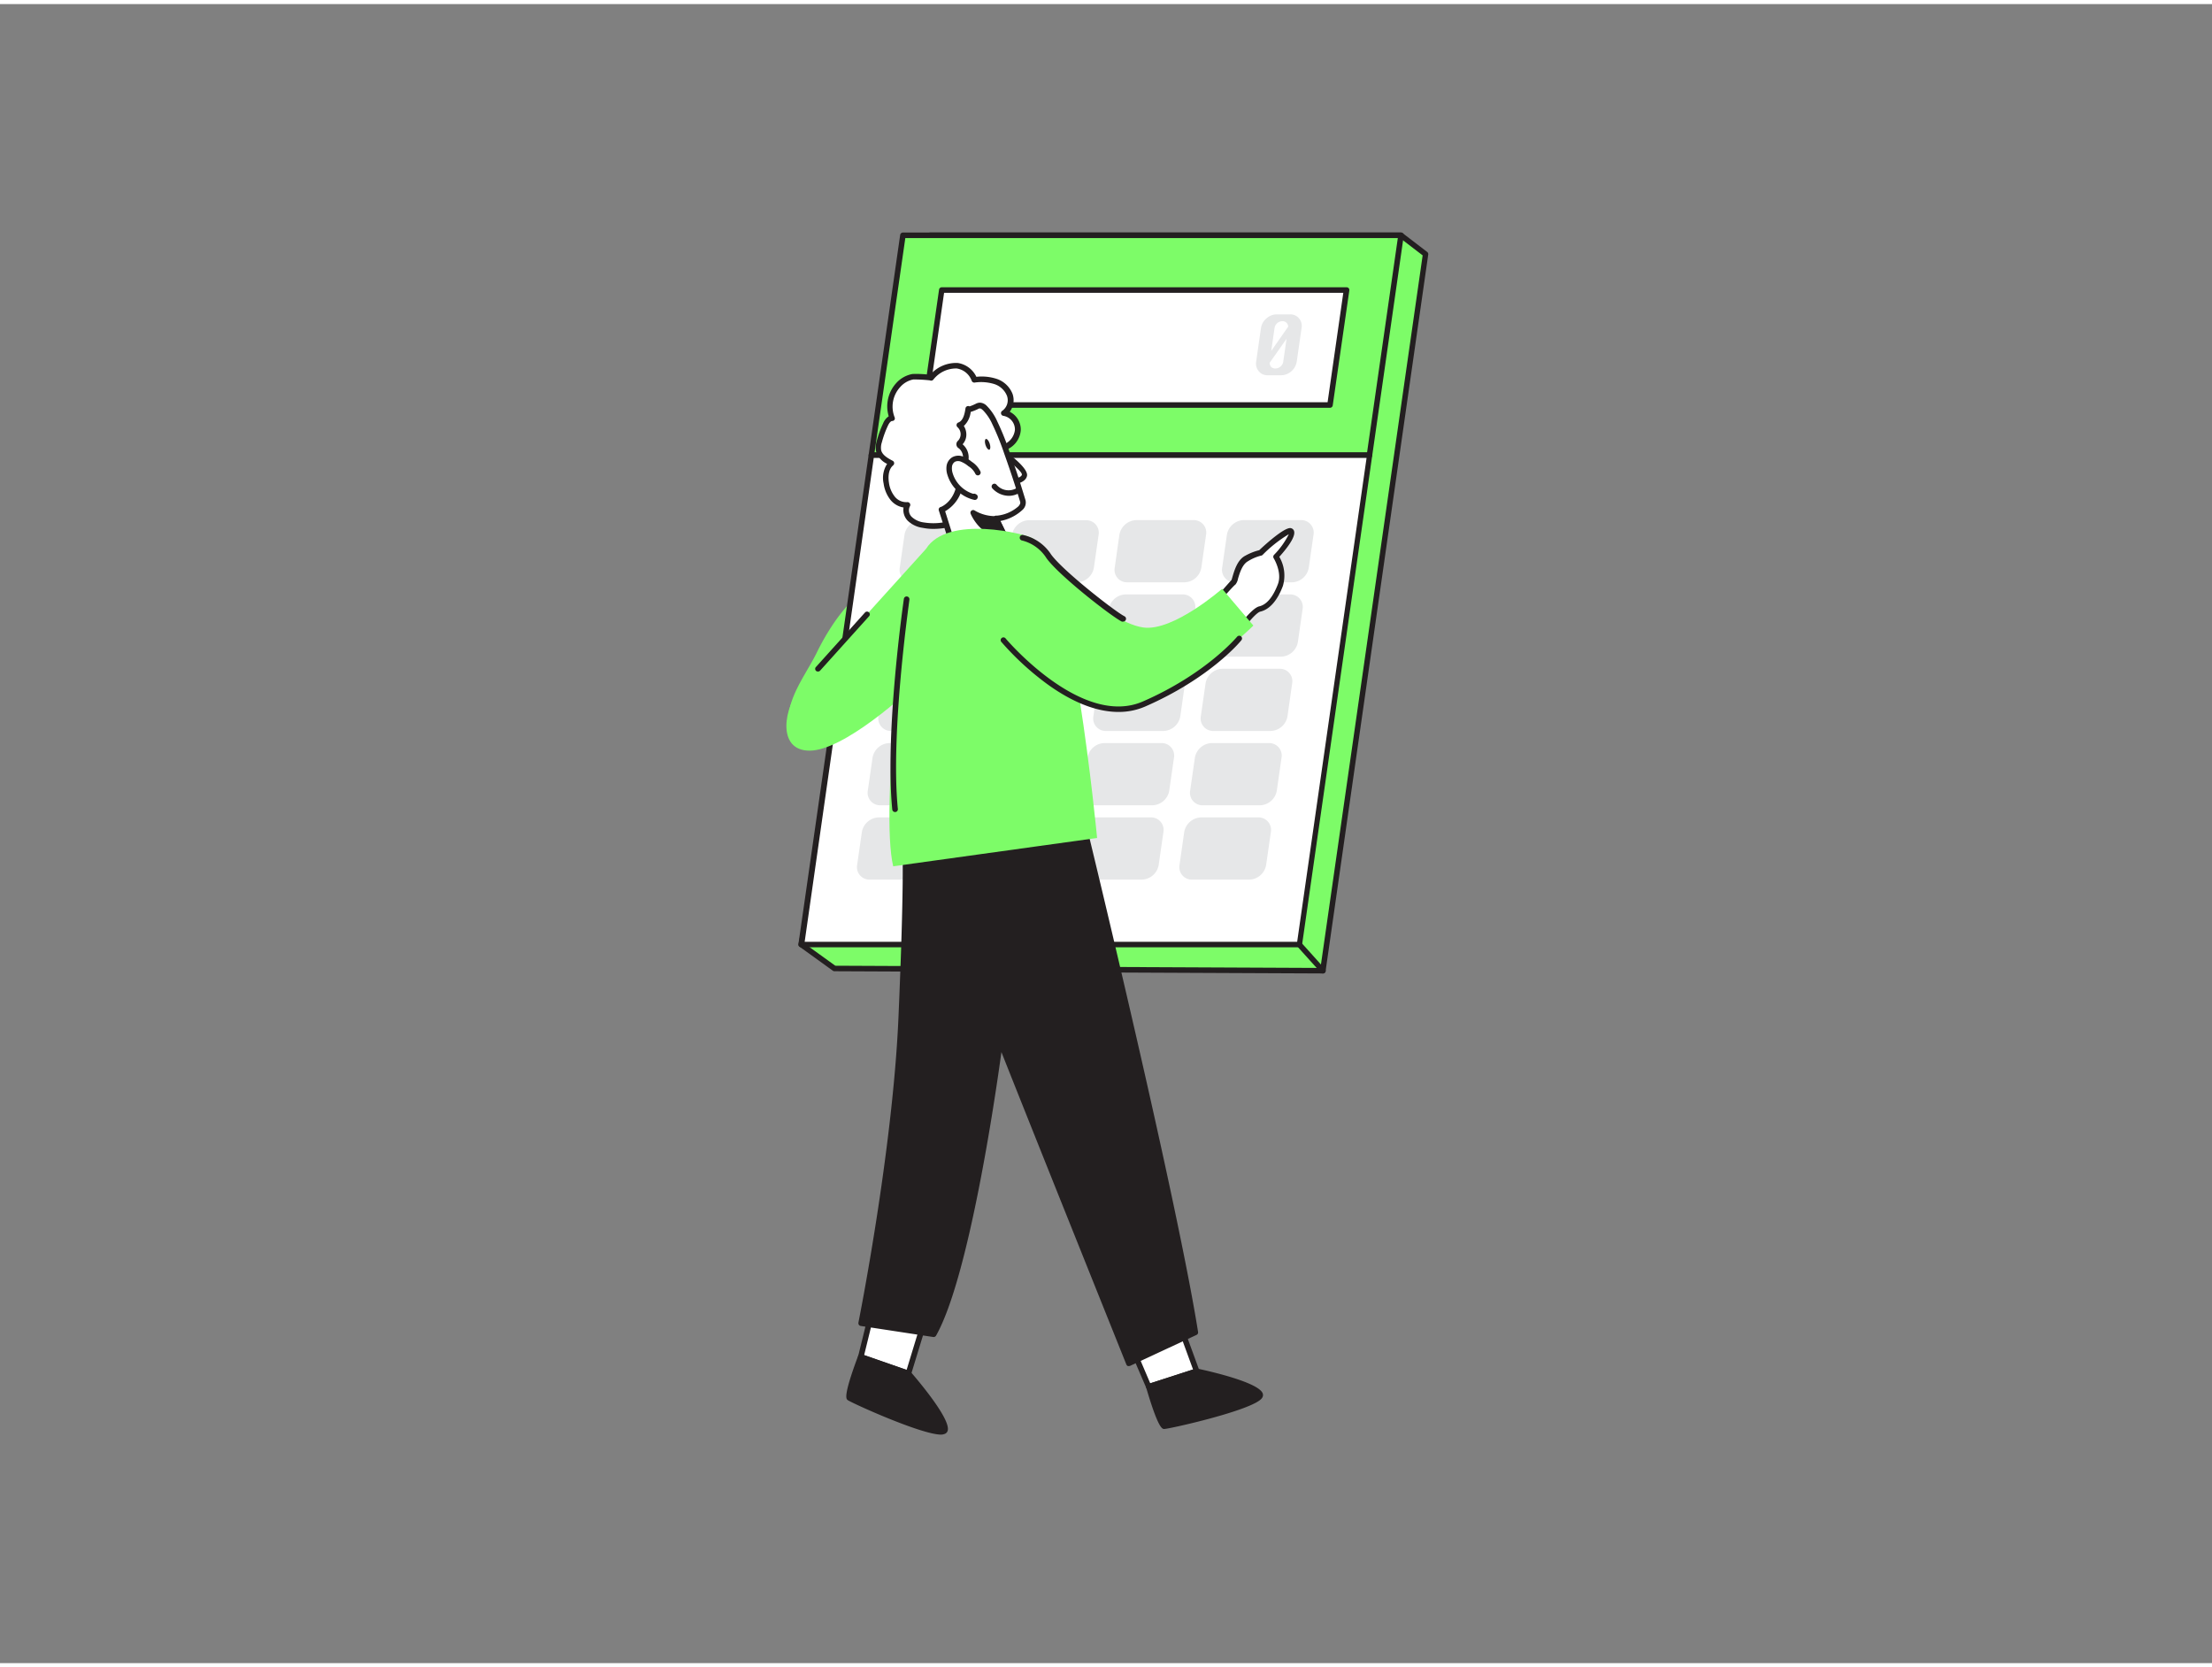 <svg xmlns="http://www.w3.org/2000/svg" viewBox="0 0 400 300" width="406" height="306" class="illustration styles_illustrationTablet__1DWOa"><rect x="0" y="0" width="400" height="300" fill="#808080" stroke="none"/><g id="_551_calculator_flatline" data-name="#551_calculator_flatline"><path d="M150.84,111.85a32.92,32.92,0,0,1,4.07-4.85,1.34,1.34,0,0,1,.59-.38c.67-.14,1.06.72,1.16,1.4a24.7,24.7,0,0,1-1.6,12.75c-1.49,3.63-2.58,7.6-6.16,9.79a2.5,2.5,0,0,1-1.75.47,1.93,1.93,0,0,1-1.34-1.56c-.46-2.43-3.55-.09-2.93-2.44.91-3.5,3.25-6.58,4.83-9.78A42.73,42.73,0,0,1,150.84,111.85Z" fill="#7dfc68"></path><polygon points="168.21 41.81 162.51 81.57 144.88 170.06 150.89 174.39 239.21 174.79 252.58 81.57 257.8 45.22 253.35 41.81 168.21 41.81" fill="#7dfc68"></polygon><path d="M239.21,175.29h0l-88.32-.4a.51.51,0,0,1-.29-.1l-6-4.33a.49.49,0,0,1-.2-.5L162,81.48l5.69-39.74a.51.51,0,0,1,.5-.43h85.14a.45.45,0,0,1,.3.1l4.45,3.41a.5.5,0,0,1,.19.47L239.71,174.86A.51.51,0,0,1,239.21,175.29Zm-88.16-1.4,87.73.4L257.26,45.44l-4.08-3.13H168.64L163,81.65l-17.57,88.19Z" fill="#231f20"></path><polygon points="247.65 81.57 157.57 81.57 163.27 41.81 253.35 41.81 247.65 81.57" fill="#7dfc68"></polygon><path d="M247.65,82.07H157.57a.52.52,0,0,1-.38-.17.48.48,0,0,1-.11-.4l5.7-39.76a.5.5,0,0,1,.49-.43h90.08a.52.52,0,0,1,.38.17.52.52,0,0,1,.11.4l-5.7,39.77A.5.5,0,0,1,247.65,82.07Zm-89.5-1h89.06l5.56-38.76H163.71Z" fill="#231f20"></path><polygon points="247.65 81.57 157.57 81.57 144.88 170.06 234.95 170.06 247.65 81.57" fill="#fff"></polygon><path d="M235,170.56H144.88a.54.54,0,0,1-.38-.17.53.53,0,0,1-.12-.4l12.7-88.49a.5.5,0,0,1,.49-.43h90.08a.49.49,0,0,1,.37.18.48.48,0,0,1,.12.4l-12.69,88.48A.51.51,0,0,1,235,170.56Zm-89.49-1h89.06l12.55-87.49H158Z" fill="#231f20"></path><polygon points="240.51 72.54 167.3 72.54 170.28 51.75 243.49 51.75 240.51 72.54" fill="#fff"></polygon><path d="M240.51,73H167.3a.53.53,0,0,1-.38-.18.5.5,0,0,1-.11-.39l3-20.79a.49.49,0,0,1,.49-.43h73.21a.52.52,0,0,1,.38.17.52.52,0,0,1,.11.4l-3,20.79A.5.5,0,0,1,240.51,73Zm-72.63-1h72.19l2.84-19.79H170.72Z" fill="#231f20"></path><path d="M175.33,104.56H165a2.26,2.26,0,0,1-2.29-2.67l.85-5.91a3.19,3.19,0,0,1,3.05-2.67H177A2.26,2.26,0,0,1,179.23,96l-.85,5.91A3.18,3.18,0,0,1,175.33,104.56Z" fill="#e6e7e8"></path><path d="M194.76,104.56H184.43a2.25,2.25,0,0,1-2.28-2.67L183,96a3.19,3.19,0,0,1,3-2.67h10.34A2.26,2.26,0,0,1,198.66,96l-.85,5.91A3.18,3.18,0,0,1,194.76,104.56Z" fill="#e6e7e8"></path><path d="M214.19,104.56H203.86a2.25,2.25,0,0,1-2.28-2.67l.84-5.91a3.2,3.2,0,0,1,3.05-2.67h10.34A2.26,2.26,0,0,1,218.09,96l-.85,5.91A3.17,3.17,0,0,1,214.19,104.56Z" fill="#e6e7e8"></path><path d="M233.62,104.56H223.29a2.26,2.26,0,0,1-2.28-2.67l.85-5.91a3.18,3.18,0,0,1,3-2.67h10.34A2.26,2.26,0,0,1,237.52,96l-.85,5.91A3.17,3.17,0,0,1,233.62,104.56Z" fill="#e6e7e8"></path><path d="M173.4,118H163.07a2.26,2.26,0,0,1-2.28-2.67l.85-5.91a3.18,3.18,0,0,1,3-2.67H175a2.26,2.26,0,0,1,2.28,2.67l-.85,5.91A3.17,3.17,0,0,1,173.4,118Z" fill="#e6e7e8"></path><path d="M192.84,118H182.5a2.26,2.26,0,0,1-2.28-2.67l.85-5.91a3.18,3.18,0,0,1,3-2.67h10.34a2.26,2.26,0,0,1,2.28,2.67l-.85,5.91A3.17,3.17,0,0,1,192.84,118Z" fill="#e6e7e8"></path><path d="M212.27,118H201.93a2.26,2.26,0,0,1-2.28-2.67l.85-5.91a3.18,3.18,0,0,1,3-2.67h10.34a2.26,2.26,0,0,1,2.28,2.67l-.85,5.91A3.17,3.17,0,0,1,212.27,118Z" fill="#e6e7e8"></path><path d="M231.7,118H221.36a2.26,2.26,0,0,1-2.28-2.67l.85-5.91a3.18,3.18,0,0,1,3-2.67h10.34a2.26,2.26,0,0,1,2.28,2.67l-.85,5.91A3.17,3.17,0,0,1,231.7,118Z" fill="#e6e7e8"></path><path d="M171.48,131.44H161.14a2.26,2.26,0,0,1-2.28-2.67l.85-5.91a3.18,3.18,0,0,1,3-2.67h10.34a2.26,2.26,0,0,1,2.28,2.67l-.85,5.91A3.17,3.17,0,0,1,171.48,131.44Z" fill="#e6e7e8"></path><path d="M190.91,131.44H180.57a2.26,2.26,0,0,1-2.28-2.67l.85-5.91a3.18,3.18,0,0,1,3.05-2.67h10.33a2.26,2.26,0,0,1,2.28,2.67l-.85,5.91A3.17,3.17,0,0,1,190.91,131.44Z" fill="#e6e7e8"></path><path d="M210.34,131.44H200a2.26,2.26,0,0,1-2.28-2.67l.85-5.91a3.18,3.18,0,0,1,3.05-2.67H212a2.25,2.25,0,0,1,2.28,2.67l-.84,5.91A3.19,3.19,0,0,1,210.34,131.44Z" fill="#e6e7e8"></path><path d="M229.77,131.44H219.43a2.26,2.26,0,0,1-2.28-2.67l.85-5.91a3.19,3.19,0,0,1,3.05-2.67h10.33a2.25,2.25,0,0,1,2.28,2.67l-.84,5.91A3.18,3.18,0,0,1,229.77,131.44Z" fill="#e6e7e8"></path><path d="M169.55,144.88H159.21a2.26,2.26,0,0,1-2.28-2.67l.85-5.91a3.19,3.19,0,0,1,3.05-2.67h10.33a2.25,2.25,0,0,1,2.28,2.67l-.84,5.91A3.18,3.18,0,0,1,169.55,144.88Z" fill="#e6e7e8"></path><path d="M189,144.88H178.64a2.26,2.26,0,0,1-2.28-2.67l.85-5.91a3.19,3.19,0,0,1,3-2.67h10.33a2.27,2.27,0,0,1,2.29,2.67l-.85,5.91A3.18,3.18,0,0,1,189,144.88Z" fill="#e6e7e8"></path><path d="M208.41,144.88H198.08a2.26,2.26,0,0,1-2.29-2.67l.85-5.91a3.19,3.19,0,0,1,3.05-2.67H210a2.26,2.26,0,0,1,2.29,2.67l-.85,5.91A3.18,3.18,0,0,1,208.41,144.88Z" fill="#e6e7e8"></path><path d="M227.84,144.88H217.51a2.26,2.26,0,0,1-2.29-2.67l.85-5.91a3.19,3.19,0,0,1,3.05-2.67h10.33a2.26,2.26,0,0,1,2.29,2.67l-.85,5.91A3.18,3.18,0,0,1,227.84,144.88Z" fill="#e6e7e8"></path><path d="M188.67,147.07H158.9a3.19,3.19,0,0,0-3.05,2.67l-.85,5.91a2.26,2.26,0,0,0,2.29,2.67h29.76a3.18,3.18,0,0,0,3-2.67l.85-5.91A2.26,2.26,0,0,0,188.67,147.07Z" fill="#e6e7e8"></path><path d="M206.48,158.32H196.15a2.26,2.26,0,0,1-2.29-2.67l.85-5.91a3.19,3.19,0,0,1,3-2.67H208.1a2.26,2.26,0,0,1,2.28,2.67l-.85,5.91A3.18,3.18,0,0,1,206.48,158.32Z" fill="#e6e7e8"></path><path d="M225.91,158.32H215.58a2.25,2.25,0,0,1-2.28-2.67l.84-5.91a3.2,3.2,0,0,1,3.05-2.67h10.34a2.26,2.26,0,0,1,2.28,2.67l-.85,5.91A3.17,3.17,0,0,1,225.91,158.32Z" fill="#e6e7e8"></path><path d="M230.83,56.11h2.45a2,2,0,0,1,1.62.72,2.06,2.06,0,0,1,.47,1.72l-.88,6.12a2.94,2.94,0,0,1-2.79,2.45h-2.45a2,2,0,0,1-1.62-.72,2.12,2.12,0,0,1-.48-1.73l.88-6.12a2.77,2.77,0,0,1,1-1.72A2.72,2.72,0,0,1,230.83,56.11Zm2.11,2.23a1,1,0,0,0-1.06-1,1.46,1.46,0,0,0-1.4,1.22l-.6,4.16Zm-3.34,6.52a1.1,1.1,0,0,0,.28.77,1.07,1.07,0,0,0,.77.26,1.35,1.35,0,0,0,.92-.36,1.41,1.41,0,0,0,.48-.86l.6-4.15Z" fill="#e6e7e8"></path><path d="M167.45,98.52s-15.17,16.76-22.57,25C141.77,127,140.35,135,146.4,135s17.35-10,21-13.8S167.45,98.52,167.45,98.52Z" fill="#7dfc68"></path><polygon points="202.02 236.73 207.73 250.01 216.4 247.22 211.55 233.95 202.02 236.73" fill="#fff"></polygon><path d="M207.73,250.51a.49.49,0,0,1-.46-.3l-5.71-13.28a.51.51,0,0,1,.32-.68l9.53-2.78a.5.5,0,0,1,.61.31l4.85,13.27a.59.59,0,0,1,0,.39.5.5,0,0,1-.3.25l-8.67,2.8A.39.39,0,0,1,207.73,250.51Zm-5-13.46L208,249.4l7.74-2.5-4.51-12.34Z" fill="#231f20"></path><path d="M207.73,250s2.1,7.12,2.81,7.15,18-3.9,17.32-5.76-11.46-4.18-11.46-4.18Z" fill="#231f20"></path><path d="M210.53,257.66h0c-.35,0-1.07,0-3.27-7.5a.49.49,0,0,1,.32-.62l8.67-2.8a.57.57,0,0,1,.26,0c2.59.55,11.09,2.52,11.83,4.49a.9.9,0,0,1-.15.86C226.63,254.25,211.42,257.66,210.53,257.66Zm-2.19-7.32a35.94,35.94,0,0,0,2.34,6.31c2-.23,15.81-3.62,16.68-5.14-.56-1-6-2.71-10.94-3.78Z" fill="#231f20"></path><polygon points="159.09 230.6 155.65 244.64 164.26 247.63 168.38 234.12 159.09 230.6" fill="#fff"></polygon><path d="M164.26,248.13a.51.51,0,0,1-.17,0l-8.6-3a.48.48,0,0,1-.32-.59l3.44-14a.5.5,0,0,1,.25-.32.46.46,0,0,1,.41,0l9.29,3.52a.51.51,0,0,1,.3.61l-4.13,13.51a.5.5,0,0,1-.25.3A.59.59,0,0,1,164.26,248.13Zm-8-3.81,7.68,2.67,3.83-12.57-8.31-3.15Z" fill="#231f20"></path><path d="M155.65,244.64s-2.61,7-2.06,7.4,16.74,7.75,17.3,5.83-6.63-10.24-6.63-10.24Z" fill="#231f20"></path><path d="M170.18,258.68c-3.61,0-16.32-5.79-16.9-6.25-.27-.22-.84-.68,1.9-8a.5.5,0,0,1,.63-.3l8.61,3a.45.45,0,0,1,.21.15c1.73,2,7.33,8.68,6.74,10.7a.88.88,0,0,1-.63.6A1.82,1.82,0,0,1,170.18,258.68Zm-16.17-7c1.7,1,14.81,6.64,16.41,6,.16-1.14-3.17-5.8-6.46-9.61l-8-2.79A37,37,0,0,0,154,251.71Zm0,.1h0Z" fill="#231f20"></path><path d="M196.49,150.79s15.75,64.76,19.67,89.41l-12,5.58s-17.29-43-23.3-58.27c0,0-5.32,41.12-12,53l-13.11-2s6.18-30.8,7.25-55.26.73-30.16.73-30.16Z" fill="#231f20"></path><path d="M204.15,246.28a.58.58,0,0,1-.19,0,.48.48,0,0,1-.28-.28c-.16-.42-16.1-40.1-22.59-56.49-1.14,8.32-5.9,40.77-11.82,51.27a.51.51,0,0,1-.51.25l-13.11-2a.51.51,0,0,1-.34-.21.58.58,0,0,1-.08-.39c.06-.3,6.19-31,7.24-55.18s.73-30.06.73-30.11a.49.49,0,0,1,.46-.53l32.79-2.32a.51.51,0,0,1,.53.38c.15.65,15.8,65.06,19.67,89.45a.49.49,0,0,1-.28.53l-12,5.59A.52.52,0,0,1,204.15,246.28ZM180.85,187a.51.51,0,0,1,.47.32c5.59,14.18,21.16,53,23.09,57.78l11.2-5.21c-3.8-23.59-18.17-83.05-19.51-88.59l-31.89,2.26c.06,1.84.15,9.25-.74,29.72-1,22.5-6.35,50.68-7.16,54.83L168.56,240c6.5-12,11.75-52.11,11.8-52.51a.49.49,0,0,1,.43-.43Z" fill="#231f20"></path><path d="M219.05,109s3.66-4.16,4-4.49.63-3.36,2.38-4.3a8.06,8.06,0,0,1,2.52-1s4.87-4.64,5.53-3.84-2.75,4.54-2.75,4.54,1.72,2.74.8,5.15-2.23,4-3.74,4.34-5.52,6.26-5.52,6.26Z" fill="#fff"></path><path d="M222.29,116.11h0a.48.48,0,0,1-.41-.28l-3.25-6.63a.48.48,0,0,1,.08-.55c.37-.43,3.68-4.19,4-4.53l.19-.65c.33-1.1.88-3,2.29-3.72a10,10,0,0,1,2.52-1c1.37-1.3,4.44-4,5.59-4a.77.77,0,0,1,.57.28c.73.9-.91,3.11-2.53,4.92a6.71,6.71,0,0,1,.65,5.26c-1,2.67-2.43,4.27-4.09,4.65-.92.21-3.6,3.66-5.21,6A.5.5,0,0,1,222.29,116.11Zm-2.64-7,2.72,5.56c1.21-1.73,3.95-5.44,5.33-5.76s2.5-1.72,3.38-4c.82-2.15-.74-4.68-.76-4.71a.51.51,0,0,1,.06-.6,14.62,14.62,0,0,0,2.68-3.74,23.82,23.82,0,0,0-4.75,3.75.51.51,0,0,1-.29.13,8.07,8.07,0,0,0-2.33,1c-1.05.56-1.52,2.17-1.81,3.13a2.37,2.37,0,0,1-.48,1.1C223.17,105.07,221.06,107.45,219.65,109.06Z" fill="#231f20"></path><path d="M172.94,93.59a11.22,11.22,0,0,1-6,.63,4.45,4.45,0,0,1-2.44-1.15,2.13,2.13,0,0,1-.4-2.51,3.17,3.17,0,0,1-2.65-1.18,5.56,5.56,0,0,1-1.16-2.74,3.81,3.81,0,0,1,.93-3.62c-1-.51-2.09-1.16-2.34-2.25a3.45,3.45,0,0,1,.14-1.65A17.23,17.23,0,0,1,160.14,76c.25-.53.64-1.13,1.23-1.13a5.7,5.7,0,0,1,1-5.94,4.7,4.7,0,0,1,2.67-1.56,18.89,18.89,0,0,1,3.32.21,5.73,5.73,0,0,1,4.68-2.2,3.93,3.93,0,0,1,3.09,2.55,8.43,8.43,0,0,1,3.71.27,4.19,4.19,0,0,1,2.67,2.44,2.81,2.81,0,0,1-1.05,3.3A3,3,0,0,1,184,77a3.67,3.67,0,0,1-2.56,3.2,1.28,1.28,0,0,0-.55.26,1.43,1.43,0,0,0-.27.7c-.22.78-.94,1.13-1.29,1.79a20.08,20.08,0,0,0-1,3.08,27.62,27.62,0,0,1-1.13,2.9,16.26,16.26,0,0,1-1.4,3.23c-.61.84-1.3.83-2.22,1.17Z" fill="#fff"></path><path d="M168.74,94.9a9.69,9.69,0,0,1-1.89-.19,4.86,4.86,0,0,1-2.71-1.29,2.81,2.81,0,0,1-.75-2.39,3.83,3.83,0,0,1-2.32-1.32,6.12,6.12,0,0,1-1.28-3,4.67,4.67,0,0,1,.63-3.57,3.7,3.7,0,0,1-2-2.26,4.06,4.06,0,0,1,.13-1.9,18.46,18.46,0,0,1,1.16-3.19,2.71,2.71,0,0,1,1-1.25A6.25,6.25,0,0,1,162,68.61a5.2,5.2,0,0,1,3-1.72,19,19,0,0,1,3.21.15,6.17,6.17,0,0,1,5-2.14,4.46,4.46,0,0,1,3.35,2.5,8.69,8.69,0,0,1,3.54.33,4.67,4.67,0,0,1,3,2.76,3.46,3.46,0,0,1-.51,3.23,3.59,3.59,0,0,1,2,3.31,4.14,4.14,0,0,1-2.91,3.66,1.12,1.12,0,0,0-.34.13.91.91,0,0,0-.11.32l0,.16a3.06,3.06,0,0,1-.83,1.28,2.84,2.84,0,0,0-.5.62,9.79,9.79,0,0,0-.66,2c-.09.36-.18.71-.28,1a31.42,31.42,0,0,1-1.15,3c-.16.35-.28.72-.41,1.09a8.76,8.76,0,0,1-1,2.24,3,3,0,0,1-1.85,1.14l-.6.2-.71.25h0A13.31,13.31,0,0,1,168.74,94.9Zm-4.64-4.84a.49.49,0,0,1,.43.23.5.5,0,0,1,0,.54,1.65,1.65,0,0,0,.34,1.9,3.93,3.93,0,0,0,2.18,1,10.84,10.84,0,0,0,5.74-.62h0l.68-.24c.24-.09.46-.15.67-.22a2.08,2.08,0,0,0,1.32-.77,7.65,7.65,0,0,0,.9-2c.14-.4.28-.79.44-1.16a29.78,29.78,0,0,0,1.11-2.85c.1-.31.19-.64.28-1a10.16,10.16,0,0,1,.73-2.18,4.2,4.2,0,0,1,.67-.85,2.16,2.16,0,0,0,.58-.84l0-.14a1.53,1.53,0,0,1,.36-.78,1.47,1.47,0,0,1,.7-.36A3.21,3.21,0,0,0,183.53,77a2.5,2.5,0,0,0-2.07-2.54.5.5,0,0,1-.2-.93,2.34,2.34,0,0,0,.83-2.7,3.68,3.68,0,0,0-2.36-2.14,8.1,8.1,0,0,0-3.49-.25.5.5,0,0,1-.53-.33A3.42,3.42,0,0,0,173,65.89a5.22,5.22,0,0,0-4.21,2h0a.51.51,0,0,1-.64.15,26.71,26.71,0,0,0-3-.16,4.24,4.24,0,0,0-2.39,1.4,5.23,5.23,0,0,0-1,5.4.54.54,0,0,1,0,.48.53.53,0,0,1-.41.23c-.32,0-.61.46-.79.85a17.73,17.73,0,0,0-1.09,3,3,3,0,0,0-.13,1.42c.2.88,1.18,1.45,2.08,1.92a.49.49,0,0,1,.27.39.5.5,0,0,1-.18.44c-1,.83-.87,2.48-.76,3.14a5.12,5.12,0,0,0,1.05,2.51,2.66,2.66,0,0,0,2.22,1Zm8.84,3.53h0ZM168,67.29Z" fill="#231f20"></path><path d="M181.35,81.13s4.12,3.06,3.88,4.1S183,86.37,183,86.37" fill="#fff"></path><path d="M183,86.87a.49.49,0,0,1-.5-.47.5.5,0,0,1,.47-.53c.67,0,1.71-.3,1.82-.76S183,83,181.05,81.53a.5.5,0,0,1-.1-.7.5.5,0,0,1,.7-.1c1.64,1.22,4.35,3.43,4.06,4.61-.32,1.36-2.49,1.52-2.73,1.53Z" fill="#231f20"></path><path d="M177.3,72.64a1.38,1.38,0,0,1,.79.44,8.76,8.76,0,0,1,1.81,2.71,49.31,49.31,0,0,1,2.39,6q1.43,4,2.67,8.11c.52,1.73-3.85,3.36-4.81,3.14l3.12,6.45s-1.9,1.34-6,1-4.48-1.18-4.48-1.18l-2.52-7.84s2.91-1,3.37-5.11a11,11,0,0,1,.07-2.16c.24-.74.9-1.12,1-2a2.62,2.62,0,0,0-.91-2.16c-.14-.11-.31-.25-.27-.43a.47.47,0,0,1,.17-.25,2.21,2.21,0,0,0-.16-3.15c1.11-.41,1.44-1.78,1.61-2.95-.05.36,1.77-.55,1.8-.56A1.33,1.33,0,0,1,177.3,72.64Z" fill="#fff"></path><path d="M178.58,101c-.43,0-.89,0-1.39-.06-3.86-.33-4.72-1.08-4.89-1.49l-2.53-7.88a.49.49,0,0,1,.3-.62c.11,0,2.63-1,3-4.7a5.18,5.18,0,0,0,0-.79A4,4,0,0,1,173.2,84a3.81,3.81,0,0,1,.51-.92,1.72,1.72,0,0,0,.43-1,2.08,2.08,0,0,0-.74-1.74.84.84,0,0,1-.14-1.4,1.71,1.71,0,0,0-.1-2.42.51.51,0,0,1-.18-.47.49.49,0,0,1,.32-.39c.86-.31,1.14-1.53,1.29-2.55h0a.49.49,0,0,1,.57-.42.52.52,0,0,1,.16.06,8.57,8.57,0,0,0,1.26-.54l.16-.06a1.58,1.58,0,0,1,.59-.07h0a1.87,1.87,0,0,1,1.09.55,9.32,9.32,0,0,1,1.93,2.86,46.42,46.42,0,0,1,2.2,5.48l.21.59c1,2.67,1.85,5.41,2.68,8.13a1.78,1.78,0,0,1-.55,1.78,8.06,8.06,0,0,1-4,2l2.79,5.77a.49.49,0,0,1-.16.62A8.89,8.89,0,0,1,178.58,101Zm-5.37-2c.14.12.95.65,4.07.92a10.6,10.6,0,0,0,5.33-.7l-2.91-6a.5.5,0,0,1,.56-.71,6.87,6.87,0,0,0,3.9-1.69c.28-.31.39-.58.32-.81-.82-2.71-1.72-5.43-2.66-8.09l-.21-.59A46.46,46.46,0,0,0,179.46,76a8.7,8.7,0,0,0-1.71-2.56c-.26-.23-.37-.3-.49-.31s0,0,0,0a.69.69,0,0,0-.22,0,8.67,8.67,0,0,1-1.51.62,4.07,4.07,0,0,1-1.24,2.54,2.8,2.8,0,0,1,.45,1.39,2.6,2.6,0,0,1-.67,1.92h0a3.11,3.11,0,0,1,1.09,2.57,2.65,2.65,0,0,1-.61,1.46,2.61,2.61,0,0,0-.38.66,3.23,3.23,0,0,0,0,1.1,7.69,7.69,0,0,1,0,1,6.59,6.59,0,0,1-3.26,5.32Z" fill="#231f20"></path><path d="M184.17,87.93a3.36,3.36,0,0,1-4.3-.7" fill="#fff"></path><path d="M182.46,88.92a4.08,4.08,0,0,1-3-1.34.5.5,0,0,1,.72-.7,2.85,2.85,0,0,0,3.66.64.49.49,0,0,1,.69.13.5.5,0,0,1-.13.7A3.71,3.71,0,0,1,182.46,88.92Z" fill="#231f20"></path><path d="M176.84,84.71a3.91,3.91,0,0,0-1.41-1.56,5.61,5.61,0,0,0-1.42-.86,1.87,1.87,0,0,0-1.6.08,1.73,1.73,0,0,0-.74,1.21,3.24,3.24,0,0,0,.14,1.45,6.11,6.11,0,0,0,4.5,4.13l-.2-.11" fill="#fff"></path><path d="M176.31,89.66h-.1a6.63,6.63,0,0,1-4.87-4.48,3.7,3.7,0,0,1-.17-1.67,2.23,2.23,0,0,1,1-1.55,2.3,2.3,0,0,1,2-.13,5.8,5.8,0,0,1,1.55.93,4.31,4.31,0,0,1,1.58,1.78.5.5,0,0,1-.94.36,3.33,3.33,0,0,0-1.25-1.34,4.77,4.77,0,0,0-1.28-.79,1.33,1.33,0,0,0-1.16,0,1.2,1.2,0,0,0-.52.86,2.92,2.92,0,0,0,.13,1.23A5.63,5.63,0,0,0,176,88.56a.51.51,0,0,1,.34,0l.2.1a.51.51,0,0,1,.24.62A.5.5,0,0,1,176.31,89.66Z" fill="#231f20"></path><path d="M180.15,93A7.58,7.58,0,0,1,176,92s1.63,4,5.55,3.93Z" fill="#231f20"></path><path d="M181.41,96.41c-4.11,0-5.81-4.06-5.88-4.24a.48.48,0,0,1,.15-.58.5.5,0,0,1,.6,0,7.2,7.2,0,0,0,3.85,1,.48.48,0,0,1,.47.28L182,95.69a.51.51,0,0,1,0,.48.46.46,0,0,1-.41.24Zm-4.17-3.27a5.35,5.35,0,0,0,3.48,2.22l-.88-1.82A8.84,8.84,0,0,1,177.24,93.14Z" fill="#231f20"></path><ellipse cx="178.59" cy="79.61" rx="0.4" ry="1.02" transform="translate(-15.8 58.54) rotate(-17.84)" fill="#231f20"></ellipse><path d="M186.83,96.67c-1.25-.89-15.5-4.4-19.38,1.85s-8.35,47.4-5.93,57.39l36.87-5.12S193.74,101.55,186.83,96.67Z" fill="#7dfc68"></path><path d="M185.15,117.07s7.57,10.57,17.19,10.18,24.31-14.87,24.31-14.87L221,105.73s-8.81,7.74-14.24,7c-7.58-1.07-18-14.19-18-14.19Z" fill="#7dfc68"></path><path d="M202.24,128c-3.83,0-8.13-1.65-12.67-4.89a51.07,51.07,0,0,1-8.46-7.73.5.5,0,1,1,.76-.64c.14.16,13.75,16.2,24.81,11.36,11.45-5,16.91-11.6,17-11.66a.5.5,0,1,1,.77.63c-.22.28-5.65,6.83-17.34,11.94A11.94,11.94,0,0,1,202.24,128Z" fill="#231f20"></path><path d="M203.08,111.66a.42.42,0,0,1-.22,0c-1.88-.93-11.33-8.29-13.62-11.46A7.31,7.31,0,0,0,184.83,97a.51.51,0,0,1-.43-.56A.5.5,0,0,1,185,96a8.13,8.13,0,0,1,5.09,3.55c2.2,3,11.57,10.31,13.25,11.15a.5.5,0,0,1,.23.67A.51.51,0,0,1,203.08,111.66Z" fill="#231f20"></path><path d="M161.85,146.1a.51.51,0,0,1-.5-.45c-1.38-14,2.06-37.86,2.1-38.1a.5.5,0,0,1,1,.14c0,.24-3.46,24-2.09,37.86a.5.5,0,0,1-.45.55Z" fill="#231f20"></path><path d="M239.21,175.29a.5.5,0,0,1-.37-.17l-4.26-4.73a.5.5,0,0,1,.74-.67l4.26,4.74a.48.48,0,0,1,0,.7A.46.46,0,0,1,239.21,175.29Z" fill="#231f20"></path><path d="M147.89,120.69a.46.46,0,0,1-.33-.13.48.48,0,0,1,0-.7l8.84-9.82a.5.5,0,1,1,.74.67l-8.84,9.82A.49.49,0,0,1,147.89,120.69Z" fill="#231f20"></path></g></svg>